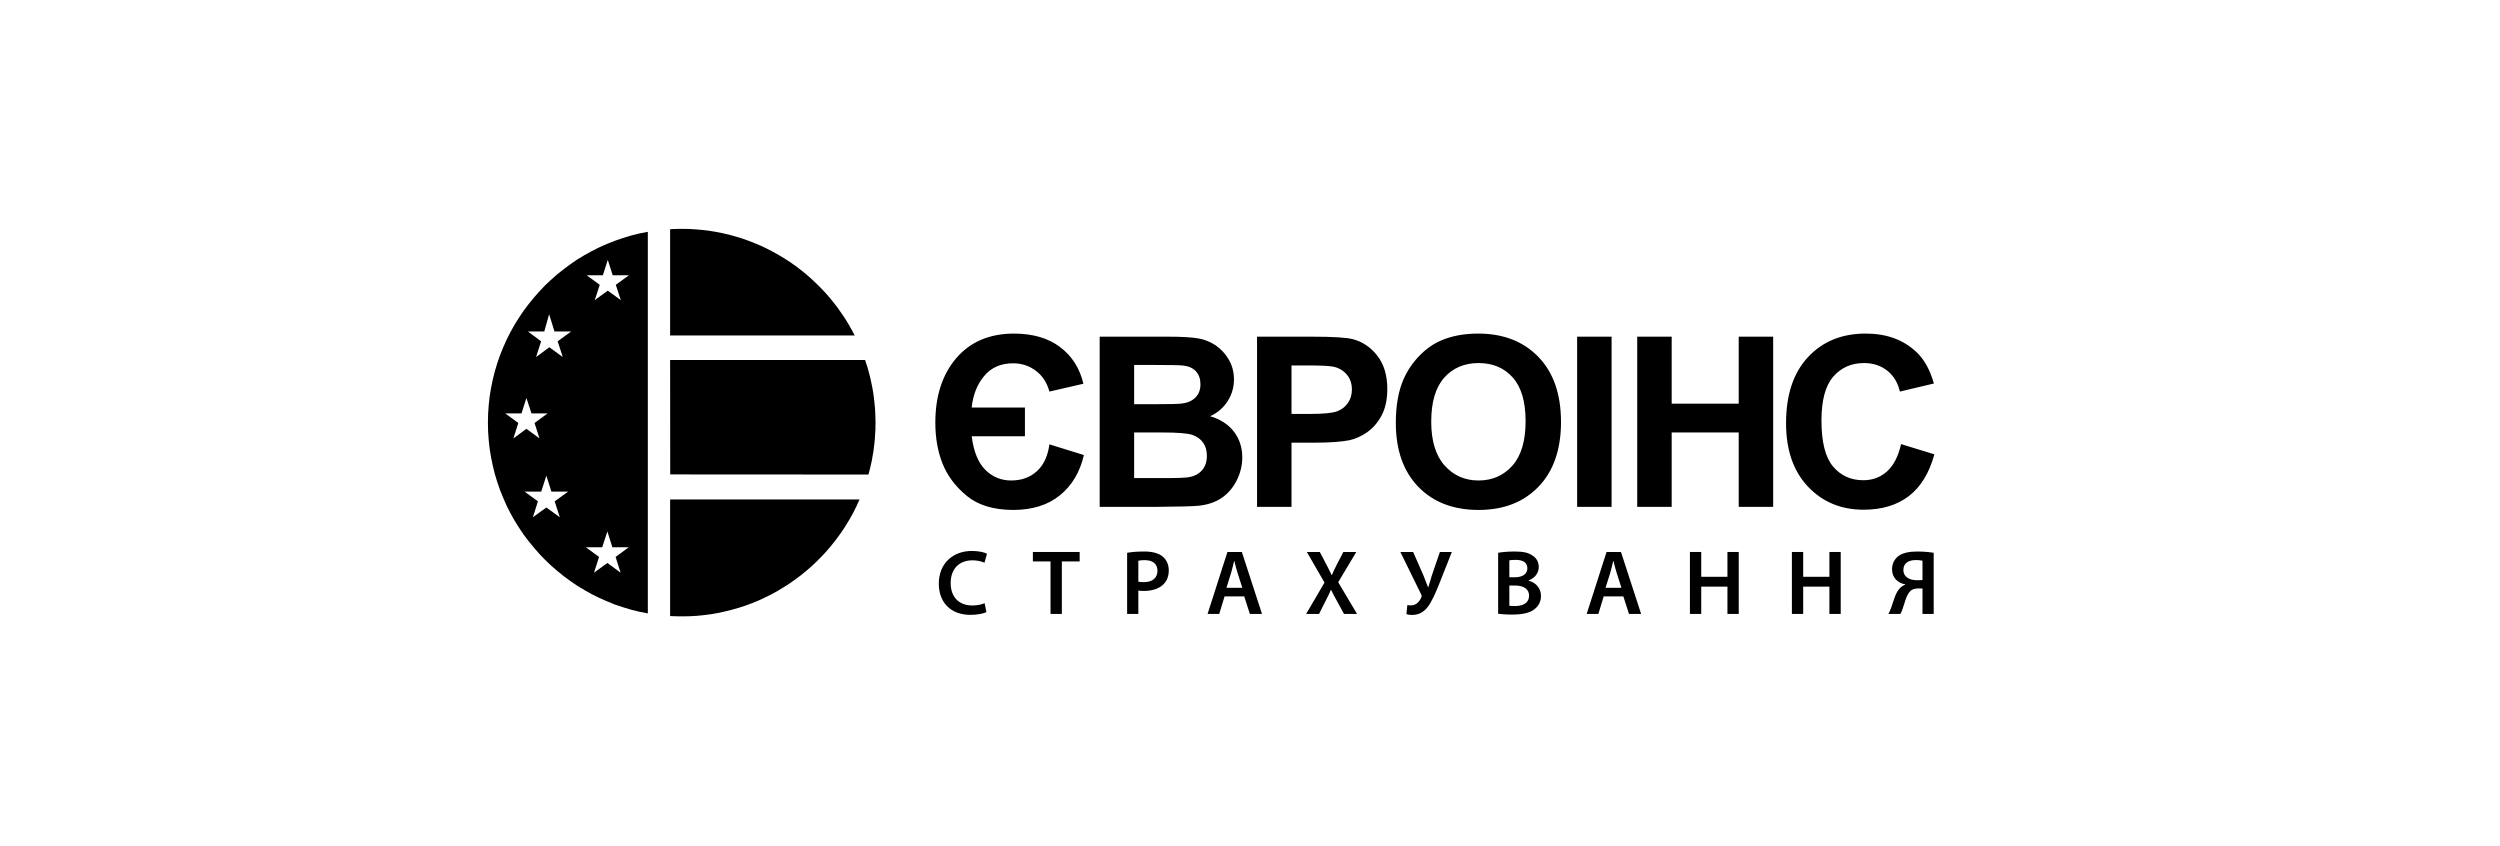 <svg width="579" height="196" viewBox="0 0 579 196" xmlns="http://www.w3.org/2000/svg">
<path d="M237.374 94.377V101.038H225.043C225.492 104.564 226.539 107.152 228.189 108.799C229.84 110.451 231.841 111.279 234.182 111.279C236.584 111.279 238.576 110.562 240.153 109.122C241.724 107.681 242.687 105.608 243.043 102.909L251.025 105.389C250.118 109.333 248.274 112.431 245.492 114.698C242.722 116.957 239.116 118.092 234.683 118.102C230.136 118.092 226.558 117.021 223.933 114.863C221.31 112.706 219.438 110.225 218.309 107.406C217.181 104.589 216.623 101.415 216.623 97.899C216.623 91.717 218.235 86.736 221.474 82.946C224.714 79.166 229.171 77.266 234.84 77.256C239.227 77.266 242.787 78.312 245.54 80.395C248.282 82.477 250.072 85.302 250.917 88.873L243.043 90.69C242.476 88.605 241.42 86.992 239.877 85.854C238.345 84.707 236.594 84.14 234.631 84.14C231.814 84.14 229.584 85.112 227.953 87.057C226.32 89.001 225.347 91.44 225.043 94.377H237.374ZM365.265 77.973H373.243V117.385H365.265V77.973ZM379.179 117.385V77.973H387.161V93.495H402.686V77.973H410.666V117.385H402.686V100.158H387.161V117.385H379.179ZM440.288 102.855L447.999 105.222C446.813 109.56 444.839 112.782 442.088 114.894C439.337 116.994 435.85 118.05 431.62 118.05C426.384 118.05 422.079 116.258 418.706 112.681C415.335 109.105 413.649 104.211 413.649 98C413.649 91.44 415.344 86.343 418.731 82.71C422.116 79.075 426.573 77.256 432.099 77.256C436.927 77.256 440.84 78.688 443.851 81.542C445.649 83.229 446.99 85.651 447.889 88.819L440.015 90.69C439.548 88.652 438.577 87.036 437.097 85.854C435.609 84.671 433.812 84.084 431.706 84.084C428.776 84.084 426.399 85.132 424.584 87.23C422.759 89.322 421.85 92.718 421.85 97.413C421.85 102.388 422.751 105.939 424.539 108.049C426.335 110.167 428.668 111.222 431.539 111.222C433.657 111.222 435.485 110.552 437.006 109.204C438.531 107.853 439.629 105.743 440.288 102.855ZM254.685 77.973H270.446C273.576 77.973 275.897 78.103 277.428 78.359C278.901 78.6 280.306 79.153 281.549 79.98C282.788 80.839 283.822 81.962 284.575 83.268C285.381 84.636 285.786 86.176 285.786 87.873C285.786 89.708 285.292 91.405 284.302 92.939C283.324 94.463 281.919 95.665 280.262 96.394C282.657 97.101 284.492 98.292 285.786 99.984C287.07 101.673 287.711 103.655 287.711 105.939C287.711 107.737 287.299 109.479 286.464 111.178C285.631 112.875 284.492 114.229 283.042 115.248C281.601 116.258 279.822 116.88 277.703 117.12C276.384 117.259 273.179 117.348 268.105 117.385H254.685V77.973ZM262.667 84.523V93.61H267.878C270.971 93.61 272.896 93.559 273.648 93.468C275.008 93.311 276.081 92.844 276.86 92.067C277.639 91.285 278.025 90.266 278.025 89.001C278.025 87.78 277.686 86.8 277.015 86.036C276.347 85.277 275.345 84.816 274.024 84.661C273.235 84.57 270.971 84.523 267.235 84.523H262.667ZM262.667 100.158V110.726H270.043C272.906 110.726 274.733 110.643 275.504 110.488C276.686 110.265 277.651 109.746 278.393 108.909C279.137 108.063 279.512 106.956 279.512 105.552C279.512 104.358 279.228 103.36 278.65 102.533C278.081 101.708 277.246 101.103 276.163 100.724C275.082 100.352 272.722 100.158 269.099 100.158H262.667ZM291.133 117.385V77.973H303.898C308.73 77.973 311.878 78.169 313.347 78.56C315.602 79.159 317.493 80.441 319.016 82.421C320.54 84.405 321.3 86.966 321.3 90.099C321.3 92.523 320.858 94.551 319.99 96.202C319.109 97.853 317.995 99.147 316.65 100.092C315.3 101.03 313.924 101.654 312.529 101.956C310.631 102.33 307.887 102.524 304.292 102.524H299.115V117.385H291.133ZM299.115 84.636V95.865H303.455C306.585 95.865 308.666 95.652 309.722 95.239C310.776 94.824 311.601 94.183 312.2 93.294C312.797 92.414 313.097 91.395 313.097 90.219C313.097 88.78 312.677 87.596 311.844 86.662C311.01 85.729 309.884 85.107 308.651 84.899C307.701 84.727 305.803 84.636 302.943 84.636H299.115ZM323.272 97.918C323.272 93.902 323.877 90.525 325.08 87.79C325.97 85.782 327.212 83.949 328.747 82.379C330.299 80.78 331.998 79.597 333.841 78.82C336.301 77.781 339.134 77.256 342.348 77.256C348.164 77.256 352.806 79.066 356.301 82.669C359.786 86.284 361.528 91.304 361.528 97.734C361.528 104.112 359.794 109.105 356.337 112.701C352.877 116.304 348.245 118.102 342.454 118.102C336.592 118.102 331.925 116.314 328.466 112.728C325.004 109.149 323.272 104.211 323.272 97.918ZM331.473 97.651C331.473 102.119 332.51 105.505 334.575 107.818C336.638 110.122 339.263 111.279 342.437 111.279C345.62 111.279 348.228 110.134 350.272 107.844C352.31 105.552 353.329 102.119 353.329 97.543C353.329 93.021 352.337 89.644 350.347 87.422C348.363 85.194 345.732 84.084 342.437 84.084C339.153 84.084 336.501 85.213 334.492 87.46C332.482 89.717 331.473 93.112 331.473 97.651Z" />
<path fill-rule="evenodd" clip-rule="evenodd" d="M155.2 142.678V115.68H199.064L198.398 117.157L197.683 118.608L196.896 120.038L196.067 121.415L195.209 122.771L194.283 124.079L193.306 125.385L192.305 126.623L191.261 127.837L190.168 129.002L189.027 130.145L187.859 131.24L186.646 132.284L185.386 133.309L184.102 134.258L182.79 135.186L181.436 136.044L180.057 136.877L178.629 137.66L177.178 138.375L175.705 139.068L174.206 139.681L172.66 140.256L171.114 140.756L169.541 141.205L167.925 141.606L166.307 141.967L164.668 142.25L163 142.467L161.311 142.633L159.6 142.726L157.887 142.75H157.196L156.531 142.726L155.867 142.705L155.2 142.678ZM121.493 113.85H125.347L126.536 110.167L127.703 113.85H131.58L128.46 116.11L129.65 119.795L126.536 117.536L123.419 119.795L124.584 116.11L121.493 113.85ZM117.022 95.747H120.777L121.92 92.18L123.088 95.747H126.821L123.801 97.961L124.942 101.53L121.92 99.315L118.901 101.53L120.042 97.961L117.022 95.747ZM122.253 76.766H126.06L127.176 72.769L128.416 76.766H132.269L129.154 79.048L130.342 82.689L127.226 80.428L124.157 82.689L125.322 79.048L122.253 76.766ZM135.882 63.757H139.62L140.763 60.186L141.902 63.757H145.658L142.617 65.965L143.779 69.511L140.763 67.321L137.738 69.511L138.905 65.965L135.882 63.757ZM135.669 126.743H139.476L140.666 123.081L141.83 126.743H145.635L142.566 128.981L143.735 132.638L140.666 130.383L137.57 132.638L138.738 128.981L135.669 126.743ZM201.134 109.903L155.2 109.876L155.223 109.806L155.2 83.378H200.349L200.632 84.233L200.918 85.091L201.157 85.971L201.395 86.854L201.606 87.734L201.798 88.635L201.988 89.539L202.155 90.442L202.298 91.347L202.414 92.275L202.513 93.178L202.608 94.129L202.68 95.057L202.724 95.983L202.751 96.938L202.774 97.887L202.751 98.672V99.435L202.703 100.222L202.654 100.981L202.608 101.745L202.536 102.506L202.441 103.266L202.346 104.027L202.249 104.767L202.108 105.501L201.988 106.263L201.845 106.999L201.678 107.714L201.513 108.452L201.323 109.165L201.134 109.903ZM197.945 77.692H155.2V53.097L155.867 53.049L156.531 53.027L157.196 53H157.887L159.526 53.027L161.123 53.12L162.74 53.264L164.308 53.452L165.879 53.715L167.427 54.025L168.971 54.382L170.472 54.81L171.947 55.261L173.419 55.784L174.87 56.356L176.277 56.949L177.678 57.619L179.036 58.33L180.365 59.068L181.674 59.853L182.959 60.686L184.22 61.567L185.431 62.493L186.623 63.447L187.766 64.444L188.883 65.49L189.974 66.56L191.022 67.655L192.024 68.798L192.998 69.985L193.923 71.177L194.804 72.436L195.662 73.697L196.47 75.005L197.23 76.34L197.945 77.692ZM150.037 53.692V142.062L148.086 141.678L146.16 141.205L144.279 140.634L142.425 140.014L140.619 139.276L138.835 138.493L137.095 137.637L135.406 136.687L133.744 135.69L132.151 134.614L130.603 133.471L129.102 132.261L127.652 131.001L126.25 129.668L124.917 128.287L123.658 126.838L122.445 125.361L121.277 123.819L120.207 122.221L119.182 120.584L118.235 118.895L117.353 117.157L116.569 115.37L115.832 113.567L115.189 111.713L114.618 109.831L114.143 107.906L113.738 105.953L113.407 103.979L113.188 101.979L113.046 99.933L113 97.887L113.046 95.842L113.188 93.8L113.407 91.798L113.738 89.799L114.143 87.85L114.618 85.949L115.189 84.043L115.832 82.212L116.569 80.383L117.353 78.622L118.235 76.884L119.182 75.195L120.207 73.554L121.277 71.959L122.445 70.415L123.658 68.916L124.917 67.49L126.25 66.085L127.652 64.776L129.102 63.493L130.603 62.306L132.151 61.16L133.744 60.066L135.406 59.068L137.095 58.138L138.835 57.261L140.619 56.474L142.425 55.763L144.279 55.122L146.16 54.55L148.086 54.074L150.037 53.692Z" />
<path d="M228.458 141.762C227.842 142.079 226.478 142.401 224.754 142.401C220.197 142.401 217.431 139.547 217.431 135.182C217.431 130.455 220.709 127.601 225.095 127.601C226.819 127.601 228.053 127.962 228.586 128.241L228.013 130.327C227.124 129.949 226.167 129.76 225.202 129.773C222.282 129.773 220.176 131.602 220.176 135.052C220.176 138.205 222.03 140.229 225.18 140.229C226.244 140.229 227.352 140.018 228.034 139.696L228.458 141.762Z" />
<path d="M243.301 130.028H239.215V127.837H250.049V130.028H245.922V142.185H243.301V130.028Z" />
<path d="M263.64 134.714C263.96 134.801 264.386 134.821 264.917 134.821C266.875 134.821 268.069 133.864 268.069 132.182C268.069 130.585 266.961 129.731 265.153 129.731C264.646 129.721 264.138 129.765 263.64 129.863V134.714ZM261.042 128.028C261.982 127.858 263.278 127.73 265.047 127.73C266.961 127.73 268.367 128.135 269.282 128.902C270.136 129.601 270.688 130.733 270.688 132.077C270.688 133.439 270.262 134.567 269.452 135.33C268.41 136.374 266.769 136.863 264.917 136.863C264.427 136.863 263.981 136.845 263.64 136.779V142.187H261.042V128.028Z" />
<path d="M287.72 136.14L286.592 132.606C286.315 131.732 286.079 130.752 285.87 129.923H285.825C285.612 130.752 285.401 131.754 285.143 132.606L284.037 136.14H287.72ZM283.611 138.122L282.376 142.187H279.674L284.273 127.838H287.613L292.278 142.187H289.465L288.167 138.122H283.611Z" />
<path d="M311.268 142.187L309.712 139.337C309.096 138.228 308.691 137.461 308.288 136.632H308.224C307.831 137.552 307.397 138.455 306.924 139.337L305.496 142.187H302.497L306.754 134.929L302.668 127.838H305.667L307.22 130.797C307.691 131.69 308.032 132.393 308.414 133.203H308.458C308.84 132.306 309.136 131.67 309.586 130.797L311.118 127.838H314.121L309.925 134.842L314.292 142.187H311.268Z" />
<path d="M327.283 127.837L329.712 133.372C330.094 134.308 330.392 135.162 330.733 136.011H330.797C331.01 135.352 331.264 134.436 331.605 133.308L333.478 127.837H336.247L333.416 134.988C332.585 137.079 331.669 139.25 330.648 140.589C329.712 141.763 328.585 142.42 327.071 142.42C326.451 142.42 326.072 142.356 325.729 142.232L325.944 140.12C326.155 140.188 326.434 140.207 326.837 140.207C328.05 140.207 328.819 139.184 329.179 138.375C329.307 138.076 329.263 137.885 329.115 137.607L324.324 127.837H327.283Z" />
<path d="M349.565 140.289C350.025 140.339 350.487 140.36 350.95 140.353C352.63 140.353 354.124 139.717 354.124 137.946C354.124 136.29 352.672 135.604 350.863 135.604H349.565V140.289ZM349.565 133.69H350.906C352.717 133.69 353.736 132.837 353.736 131.623C353.736 130.28 352.717 129.668 351.057 129.668C350.287 129.668 349.842 129.709 349.565 129.772V133.69ZM346.969 128.025C347.798 127.854 349.311 127.73 350.78 127.73C352.717 127.73 353.908 127.965 354.889 128.645C355.782 129.176 356.379 130.11 356.379 131.324C356.379 132.646 355.547 133.86 353.996 134.436V134.476C355.505 134.858 356.89 136.053 356.89 138.033C356.89 139.308 356.338 140.312 355.505 140.992C354.484 141.889 352.8 142.336 350.181 142.336C348.734 142.336 347.627 142.23 346.969 142.143V128.025Z" />
<path d="M375.524 136.14L374.395 132.606C374.12 131.732 373.885 130.752 373.672 129.923H373.628C373.417 130.752 373.203 131.754 372.948 132.606L371.841 136.14H375.524ZM371.415 138.122L370.181 142.187H367.477L372.076 127.838H375.418L380.085 142.187H377.268L375.97 138.122H371.415Z" />
<path d="M394.006 127.837V133.585H400.076V127.837H402.691V142.185H400.076V135.863H394.006V142.185H391.385V127.837H394.006Z" />
<path d="M417.62 127.837V133.585H423.69V127.837H426.31V142.185H423.69V135.863H417.62V142.185H415.003V127.837H417.62Z" />
<path d="M445.248 129.857C444.743 129.752 444.228 129.703 443.712 129.71C442.139 129.71 440.818 130.326 440.818 132.029C440.818 133.542 442.156 134.372 443.882 134.372C444.396 134.372 444.907 134.372 445.248 134.331V129.857ZM437.348 142.185C437.603 141.763 437.817 141.251 438.006 140.717C438.603 139.079 438.963 137.247 440.095 136.138C440.413 135.821 440.841 135.563 441.286 135.416V135.352C439.607 135.054 438.198 133.86 438.198 131.839C438.198 130.543 438.75 129.517 439.607 128.836C440.604 128.048 442.203 127.73 444.034 127.73C445.438 127.73 446.845 127.856 447.844 128.027V142.185H445.248V136.29H444.181C443.435 136.29 442.863 136.479 442.414 136.908C441.476 137.845 441.093 139.779 440.628 141.058C440.502 141.449 440.337 141.827 440.136 142.185H437.348Z" />
</svg>
